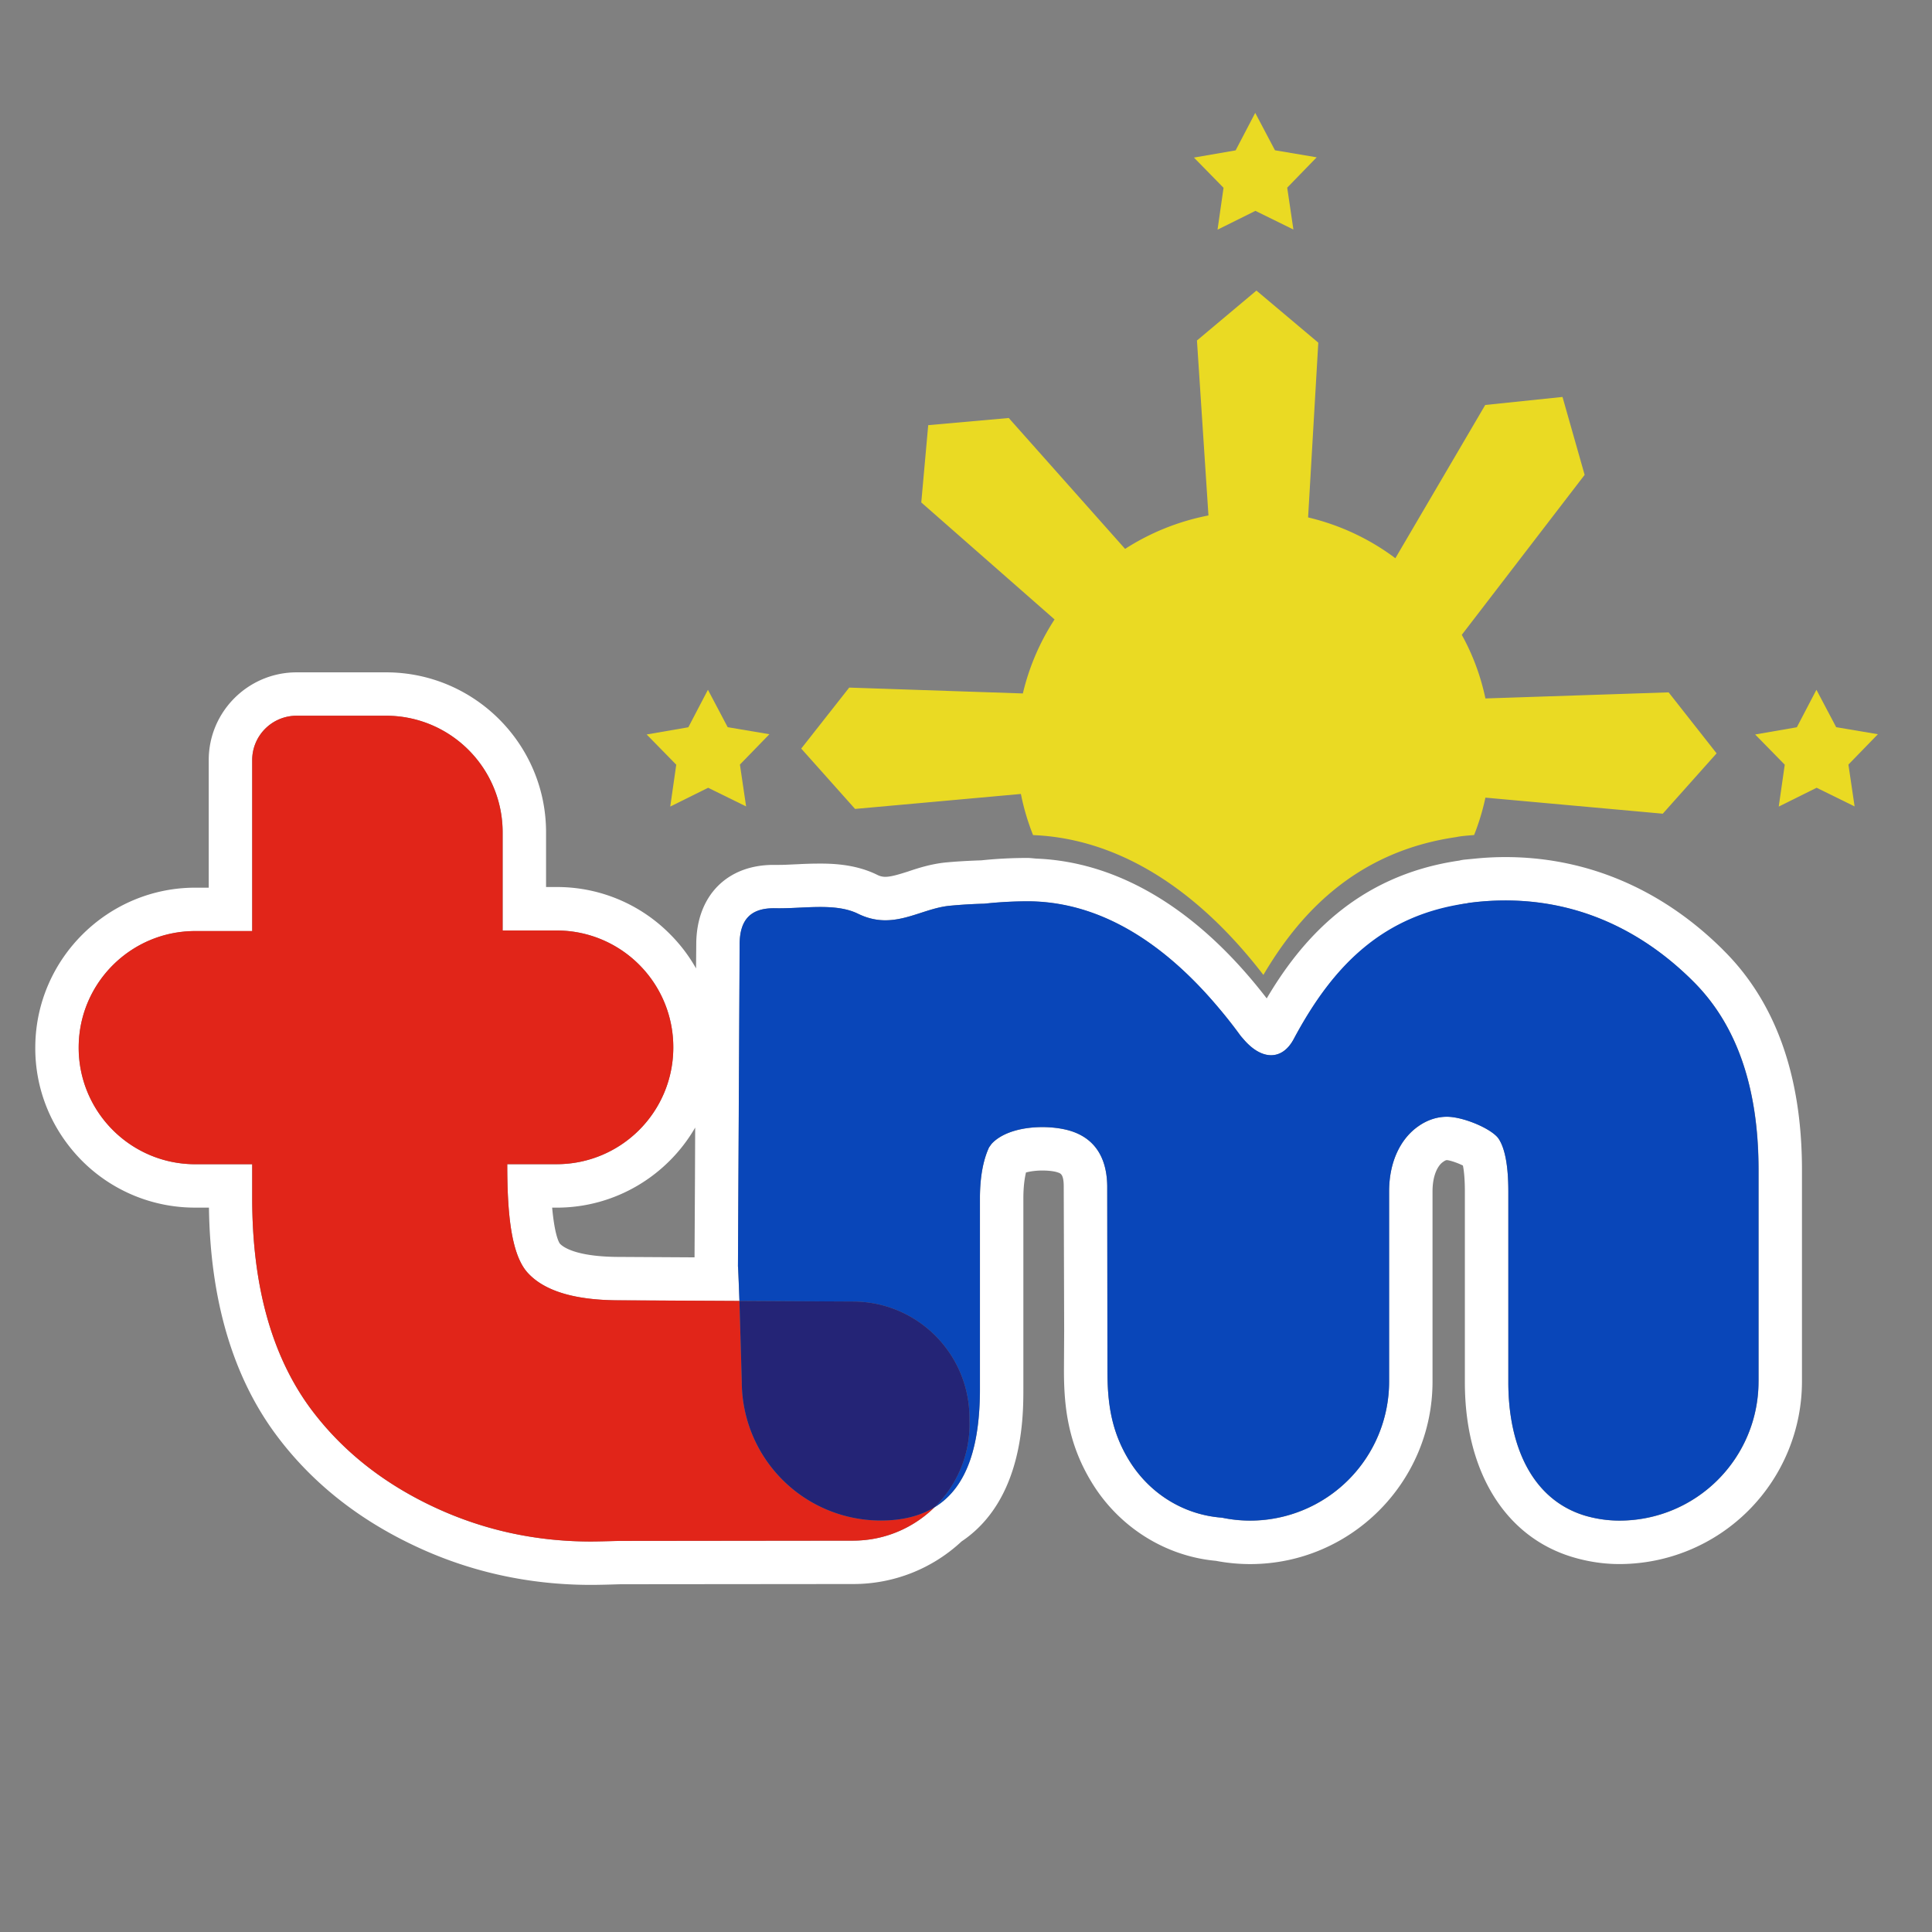 <svg xmlns="http://www.w3.org/2000/svg" xmlns:xlink="http://www.w3.org/1999/xlink" width="192" height="192" viewBox="0 0 144 144" xmlns:v="https://vecta.io/nano"><rect x="0" y="0" width="144" height="144" fill="#808080" stroke="none"/><g fill="#eada23"><use xlink:href="#B"/><use xlink:href="#B" x="-40.792" y="42.999"/><use xlink:href="#B" x="41.829" y="42.999"/></g><path d="M128.406 70.774c-4.546-4.514-10.144-6.892-16.195-6.892a22.5 22.5 0 0 0-2.087.097l-1.003.097c-.113.016-.226.032-.34.065-7.75 1.116-11.875 6.051-14.367 10.274-5.08-6.601-11.002-10.176-17.166-10.419-.227-.016-.453-.049-.663-.049-1.084 0-2.216.049-3.446.178-.954.032-1.844.081-2.686.162-1.068.113-1.99.404-2.799.679-.663.21-1.246.388-1.666.388a1.3 1.3 0 0 1-.599-.146c-1.537-.76-3.171-.841-4.255-.841a29.69 29.69 0 0 0-1.683.048c-.469.016-.922.049-1.375.049h-.421c-3.478 0-5.743 2.314-5.76 5.889l-.016 1.828c-.518-.922-1.165-1.78-1.941-2.556a11.83 11.83 0 0 0-8.445-3.511h-.793v-4.077c0-6.585-5.355-11.924-11.924-11.924h-6.666c-3.608 0-6.552 2.928-6.552 6.536v9.513h-1.003c-6.504 0-11.843 5.274-11.924 11.778-.049 3.203 1.181 6.229 3.43 8.526a11.88 11.88 0 0 0 8.494 3.543h1.019c.097 6.827 1.747 12.474 4.902 16.794 2.572 3.511 6.002 6.294 10.225 8.316 4.158 2.006 8.656 3.009 13.347 3.009.469 0 1.213-.016 2.2-.048l17.344-.016a11.8 11.8 0 0 0 8.073-3.171c4.611-3.09 4.611-9.319 4.611-11.406V89.315c0-.89.097-1.505.194-1.925.243-.065.663-.146 1.213-.146.534 0 .955.065 1.165.146.21.065.437.146.437 1.052l.032 10.727-.016 2.945c0 2.621.259 5.485 2.152 8.51 2.022 3.236 5.436 5.371 9.173 5.711a13.55 13.55 0 0 0 2.556.243c7.491 0 13.59-6.099 13.59-13.606V88.797c0-1.213.404-1.941.793-2.2.048-.032.178-.129.275-.129.243.016.809.21 1.197.404.065.307.146.906.146 1.941v14.221c0 6.682 3.025 11.552 8.089 13.04 1.1.323 2.249.502 3.43.502a13.62 13.62 0 0 0 13.606-13.606V87.196c0-7.054-1.99-12.571-5.905-16.421zm2.669 32.196c0 5.727-4.643 10.371-10.371 10.371-.922 0-1.747-.146-2.524-.356-3.948-1.165-5.76-5.145-5.76-9.95V88.814c0-1.893-.243-3.203-.712-3.931-.485-.728-2.605-1.65-3.867-1.65-.76 0-1.488.259-2.119.712-1.294.89-2.184 2.589-2.184 4.854v14.173a10.37 10.37 0 0 1-10.354 10.371c-.728 0-1.424-.081-2.103-.227-2.75-.194-5.323-1.699-6.892-4.207-1.391-2.249-1.65-4.401-1.65-6.795l-.016-13.703c-.016-1.877-.728-3.462-2.653-4.093-.599-.194-1.375-.307-2.184-.307-1.391 0-2.896.34-3.737 1.197-.081.097-.146.21-.227.307-.453.971-.679 2.265-.679 3.802v14.173c0 4.061-.857 7.313-3.381 8.85-1.569 1.537-3.705 2.491-6.083 2.491l-17.392.016-2.136.048c-4.223 0-8.219-.89-11.956-2.686s-6.747-4.239-9.012-7.313c-2.847-3.915-4.287-9.125-4.287-15.596v-2.524h-4.239c-4.838 0-8.753-3.964-8.688-8.801.048-4.757 3.931-8.575 8.688-8.575h4.239V56.65c0-1.828 1.488-3.3 3.317-3.3h6.666a8.69 8.69 0 0 1 8.688 8.688v7.313h4.028a8.7 8.7 0 0 1 8.688 8.72v.032a8.7 8.7 0 0 1-8.688 8.672h-3.689c0 3.608.275 6.714 1.521 8.089s3.543 2.055 6.86 2.055l8.931.049-.113-2.572.129-24.025c0-1.796.793-2.67 2.524-2.67h.421c1.003 0 2.055-.097 3.058-.097 1.019 0 1.99.097 2.815.502.728.356 1.408.485 2.039.485 1.699 0 3.155-.922 4.789-1.084a35.2 35.2 0 0 1 2.589-.146c1.035-.113 2.103-.178 3.22-.178.841 0 1.683.081 2.475.227 4.789.857 8.688 4.093 11.584 7.507.647.744 1.246 1.488 1.78 2.233.097.129.21.243.307.372.663.744 1.359 1.133 2.006 1.133.663 0 1.262-.404 1.699-1.23.534-1.003 1.116-1.941 1.715-2.831 2.491-3.64 5.63-6.116 10.047-7.038.372-.065.728-.178 1.132-.226.065-.016.129-.032.194-.032a19.19 19.19 0 0 1 2.686-.178c5.63 0 10.306 2.378 13.93 5.97 3.284 3.22 4.934 7.928 4.934 14.108v15.774zm-79.26-18.929l-.016 3.818-.032 5.857-5.565-.032c-3.317 0-4.271-.76-4.482-1.003-.097-.146-.388-.728-.566-2.67h.34c4.401 0 8.267-2.411 10.322-5.97z" fill="#fff"/><path d="M126.137 73.082c-4.174-4.142-9.756-6.673-16.605-5.794-.072.009-.134.03-.205.04-6.166.863-9.931 4.525-12.894 10.103-.859 1.617-2.371 1.599-3.696.082-.105-.12-.211-.229-.313-.368-3.428-4.671-8.786-9.969-15.847-9.969a31.08 31.08 0 0 0-3.217.178 37.22 37.22 0 0 0-2.588.16c-2.238.223-4.181 1.886-6.817.592-1.715-.842-4.095-.365-6.178-.411-1.815-.04-2.642.846-2.651 2.681l-.123 24.019c.02.024.063 1.148.109 2.57l8.502.045c4.74.025 8.586 3.844 8.644 8.584l.005.442c.03 2.471-.977 4.707-2.611 6.309 2.533-1.548 3.384-4.795 3.384-8.855V89.313c0-1.53.23-2.821.681-3.797.076-.103.143-.214.231-.305 1.319-1.359 4.285-1.431 5.915-.898 1.925.631 2.643 2.219 2.665 4.089l.017 13.71c-.004 2.399.253 4.554 1.65 6.794 1.564 2.507 4.13 4.012 6.878 4.213.679.14 1.382.214 2.103.214a10.36 10.36 0 0 0 10.359-10.359V88.799c0-2.264.898-3.968 2.183-4.861.634-.441 1.356-.699 2.125-.699 1.255 0 3.381.915 3.861 1.646s.72 2.041.72 3.929v14.221c0 4.796 1.81 8.777 5.763 9.942.762.225 1.595.356 2.52.356a10.36 10.36 0 0 0 10.359-10.359V87.2c0-6.183-1.643-10.889-4.93-14.117z" fill="#0946b9"/><path d="M55.287 102.974l-.175-6.01-8.921-.047c-3.326 0-5.614-.685-6.86-2.054s-1.522-4.473-1.522-8.095l3.68.002c4.793.002 8.683-3.876 8.695-8.669v-.034c.012-4.806-3.88-8.71-8.687-8.712l-4.037-.002v-7.318c0-4.8-3.891-8.691-8.691-8.691h-6.66a3.31 3.31 0 0 0-3.311 3.311v12.738h-4.245c-4.757 0-8.63 3.824-8.69 8.581-.061 4.842 3.847 8.8 8.69 8.8h4.245v2.521c0 6.48 1.429 11.682 4.291 15.607 2.262 3.074 5.265 5.507 9.006 7.302s7.726 2.692 11.951 2.692c.466 0 1.18-.016 2.145-.046l17.393-.02c2.366-.003 4.505-.955 6.069-2.488-1.036.633-2.347.99-4.008.99a10.36 10.36 0 0 1-10.359-10.359z" fill="#e12519"/><path d="M72.264 106.034l-.005-.442c-.058-4.74-3.904-8.559-8.644-8.584l-8.502-.045.175 6.01a10.36 10.36 0 0 0 10.359 10.359c1.661 0 2.971-.357 4.008-.99 1.634-1.602 2.641-3.838 2.611-6.309z" fill="#242476"/><path d="M124.371 51.605l-13.655.453c-.356-1.682-.954-3.284-1.763-4.74l9.157-11.924-1.65-5.808-5.76.599-6.698 11.422c-1.893-1.424-4.109-2.475-6.504-3.042l.76-13.024-4.611-3.883-4.433 3.721.857 13.04c-2.249.437-4.352 1.294-6.213 2.492l-8.672-9.756-6.002.534-.518 5.76 9.934 8.72a17.46 17.46 0 0 0-2.362 5.517l-12.943-.437-3.576 4.546 4.012 4.498 12.361-1.116c.209 1.06.517 2.083.906 3.066 6.17.245 12.088 3.82 17.167 10.422 2.485-4.216 6.623-9.151 14.366-10.272.11-.023.222-.044.34-.059.334-.043.667-.068 1.001-.097a17.56 17.56 0 0 0 .843-2.786l13.218 1.197 4.012-4.498-3.576-4.546z" fill="#eada23"/><defs ><path id="B" d="M96.402 17.107l-2.83-1.391-2.824 1.402.448-3.121-2.206-2.252 3.107-.538 1.46-2.794 1.472 2.788 3.109.525-2.197 2.261.461 3.119z"/></defs></svg>